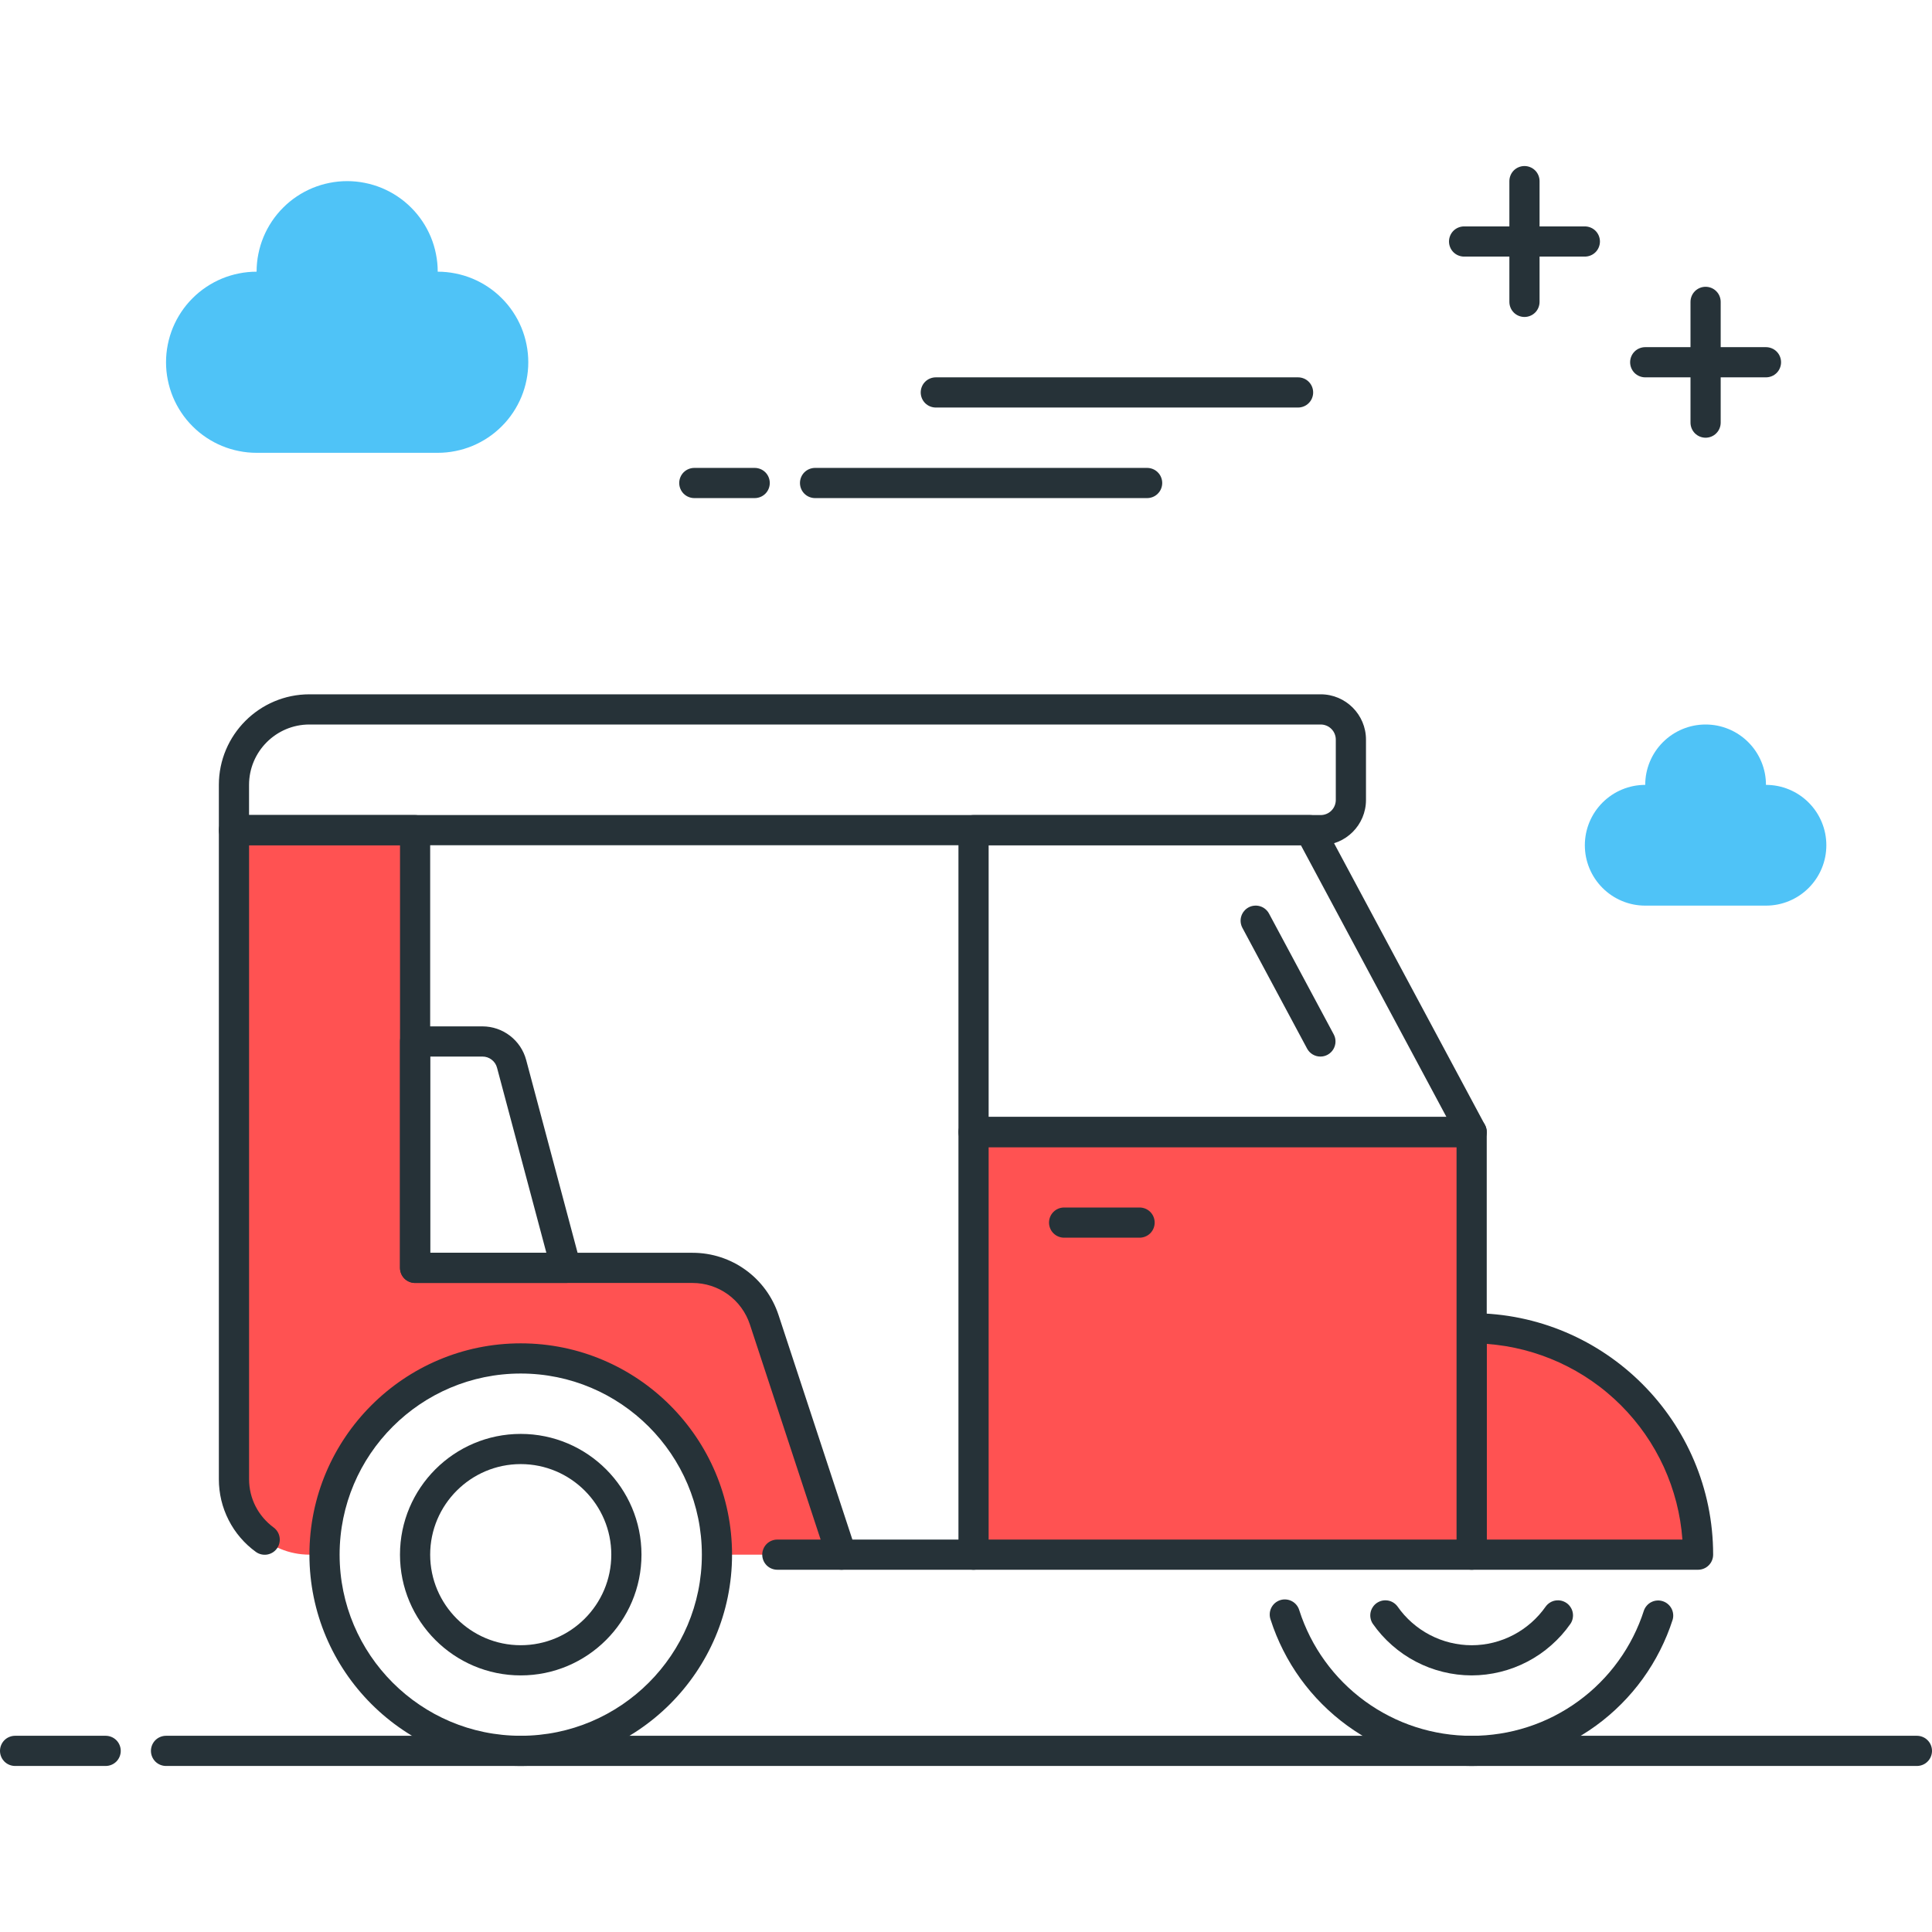 <svg viewBox="0 0 64 64" xmlns="http://www.w3.org/2000/svg" xmlns:xlink="http://www.w3.org/1999/xlink" width="64" height="64" fill="none">
    <rect id="svg" width="64" height="64" x="0" y="0" />
    <path id="path" d="M54.5 26C54.5 25.869 54.513 25.739 54.538 25.61C54.564 25.481 54.602 25.356 54.652 25.235C54.703 25.113 54.764 24.998 54.837 24.889C54.91 24.78 54.993 24.679 55.086 24.586C55.179 24.493 55.28 24.41 55.389 24.337C55.498 24.264 55.613 24.203 55.735 24.152C55.856 24.102 55.981 24.064 56.11 24.038C56.239 24.013 56.369 24 56.5 24C56.631 24 56.761 24.013 56.89 24.038C57.019 24.064 57.144 24.102 57.265 24.152C57.387 24.203 57.502 24.264 57.611 24.337C57.72 24.41 57.821 24.493 57.914 24.586C58.007 24.679 58.09 24.78 58.163 24.889C58.236 24.998 58.297 25.113 58.348 25.235C58.398 25.356 58.436 25.481 58.462 25.61C58.487 25.739 58.5 25.869 58.5 26C58.631 26 58.761 26.013 58.89 26.038C59.019 26.064 59.144 26.102 59.265 26.152C59.387 26.203 59.502 26.264 59.611 26.337C59.72 26.41 59.821 26.493 59.914 26.586C60.007 26.679 60.09 26.78 60.163 26.889C60.236 26.998 60.297 27.113 60.348 27.235C60.398 27.356 60.436 27.481 60.462 27.61C60.487 27.739 60.5 27.869 60.5 28C60.5 28.131 60.487 28.261 60.462 28.39C60.436 28.519 60.398 28.644 60.348 28.765C60.297 28.887 60.236 29.002 60.163 29.111C60.09 29.22 60.007 29.321 59.914 29.414C59.821 29.507 59.72 29.59 59.611 29.663C59.502 29.736 59.387 29.797 59.265 29.848C59.144 29.898 59.019 29.936 58.89 29.962C58.761 29.987 58.631 30 58.5 30L54.5 30C54.369 30 54.239 29.987 54.11 29.962C53.981 29.936 53.856 29.898 53.735 29.848C53.613 29.797 53.498 29.736 53.389 29.663C53.28 29.59 53.179 29.507 53.086 29.414C52.993 29.321 52.91 29.22 52.837 29.111C52.764 29.002 52.703 28.887 52.652 28.765C52.602 28.644 52.564 28.519 52.538 28.39C52.513 28.261 52.5 28.131 52.5 28C52.5 27.869 52.513 27.739 52.538 27.61C52.564 27.481 52.602 27.356 52.652 27.235C52.703 27.113 52.764 26.998 52.837 26.889C52.91 26.78 52.993 26.679 53.086 26.586C53.179 26.493 53.28 26.41 53.389 26.337C53.498 26.264 53.613 26.203 53.735 26.152C53.856 26.102 53.981 26.064 54.11 26.038C54.239 26.013 54.369 26 54.5 26Z" fill="rgb(79,195,247)" fill-rule="nonzero" />
    <path id="path" d="M25.315 43.719C25.233 43.469 25.114 43.238 24.959 43.025C24.804 42.813 24.62 42.629 24.406 42.475C24.193 42.321 23.962 42.203 23.711 42.122C23.461 42.041 23.204 42 22.941 42L13.75 42L13.75 27.5L7.75 27.5L7.75 49C7.75 49.164 7.766 49.327 7.798 49.488C7.83 49.649 7.877 49.805 7.94 49.957C8.003 50.108 8.08 50.252 8.171 50.389C8.263 50.525 8.366 50.652 8.482 50.768C8.598 50.884 8.725 50.987 8.861 51.079C8.998 51.17 9.142 51.247 9.293 51.31C9.445 51.373 9.601 51.42 9.762 51.452C9.923 51.484 10.086 51.5 10.25 51.5L10.75 51.5C10.75 51.287 10.76 51.075 10.781 50.863C10.802 50.651 10.833 50.441 10.875 50.232C10.916 50.023 10.968 49.817 11.03 49.613C11.092 49.409 11.163 49.209 11.245 49.013C11.326 48.816 11.417 48.624 11.518 48.436C11.618 48.248 11.727 48.066 11.845 47.889C11.964 47.712 12.09 47.541 12.225 47.376C12.361 47.212 12.503 47.054 12.654 46.904C12.804 46.753 12.962 46.611 13.126 46.475C13.291 46.34 13.462 46.214 13.639 46.095C13.816 45.977 13.998 45.868 14.186 45.767C14.374 45.667 14.566 45.576 14.763 45.495C14.959 45.413 15.159 45.342 15.363 45.28C15.567 45.218 15.773 45.166 15.982 45.125C16.191 45.083 16.401 45.052 16.613 45.031C16.825 45.01 17.037 45 17.25 45C17.463 45 17.675 45.01 17.887 45.031C18.099 45.052 18.309 45.083 18.518 45.125C18.727 45.166 18.933 45.218 19.137 45.28C19.341 45.342 19.541 45.413 19.737 45.495C19.934 45.576 20.126 45.667 20.314 45.767C20.502 45.868 20.684 45.977 20.861 46.095C21.038 46.214 21.209 46.34 21.374 46.475C21.538 46.611 21.696 46.753 21.846 46.904C21.997 47.054 22.14 47.212 22.275 47.376C22.41 47.541 22.536 47.712 22.654 47.889C22.773 48.066 22.882 48.248 22.983 48.436C23.083 48.624 23.174 48.816 23.255 49.013C23.337 49.209 23.408 49.409 23.47 49.613C23.532 49.817 23.584 50.023 23.625 50.232C23.667 50.441 23.698 50.651 23.719 50.863C23.74 51.075 23.75 51.287 23.75 51.5L27.874 51.5L25.315 43.719Z" fill="rgb(255,82,82)" fill-rule="nonzero" />
    <path id="path" d="M25 16.5L23 16.5C22.934 16.5 22.87 16.487 22.809 16.462C22.747 16.437 22.693 16.4 22.646 16.354C22.6 16.307 22.563 16.253 22.538 16.191C22.513 16.13 22.5 16.066 22.5 16C22.5 15.934 22.513 15.87 22.538 15.809C22.563 15.747 22.6 15.693 22.646 15.646C22.693 15.6 22.747 15.563 22.809 15.538C22.87 15.513 22.934 15.5 23 15.5L25 15.5C25.066 15.5 25.13 15.513 25.191 15.538C25.253 15.563 25.307 15.6 25.354 15.646C25.4 15.693 25.437 15.747 25.462 15.809C25.487 15.87 25.5 15.934 25.5 16C25.5 16.066 25.487 16.13 25.462 16.191C25.437 16.253 25.4 16.307 25.354 16.354C25.307 16.4 25.253 16.437 25.191 16.462C25.13 16.487 25.066 16.5 25 16.5ZM38 16.5L27 16.5C26.934 16.5 26.87 16.487 26.809 16.462C26.747 16.437 26.693 16.4 26.646 16.354C26.6 16.307 26.563 16.253 26.538 16.191C26.513 16.13 26.5 16.066 26.5 16C26.5 15.934 26.513 15.87 26.538 15.809C26.563 15.747 26.6 15.693 26.646 15.646C26.693 15.6 26.747 15.563 26.809 15.538C26.87 15.513 26.934 15.5 27 15.5L38 15.5C38.066 15.5 38.13 15.513 38.191 15.538C38.253 15.563 38.307 15.6 38.353 15.646C38.4 15.693 38.437 15.747 38.462 15.809C38.487 15.87 38.5 15.934 38.5 16C38.5 16.066 38.487 16.13 38.462 16.191C38.437 16.253 38.4 16.307 38.353 16.354C38.307 16.4 38.253 16.437 38.191 16.462C38.13 16.487 38.066 16.5 38 16.5ZM43 13.5L31 13.5C30.934 13.5 30.87 13.487 30.809 13.462C30.747 13.437 30.693 13.4 30.646 13.354C30.6 13.307 30.563 13.253 30.538 13.191C30.513 13.13 30.5 13.066 30.5 13C30.5 12.934 30.513 12.87 30.538 12.809C30.563 12.747 30.6 12.693 30.646 12.646C30.693 12.6 30.747 12.563 30.809 12.538C30.87 12.513 30.934 12.5 31 12.5L43 12.5C43.066 12.5 43.13 12.513 43.191 12.538C43.253 12.563 43.307 12.6 43.353 12.646C43.4 12.693 43.437 12.747 43.462 12.809C43.487 12.87 43.5 12.934 43.5 13C43.5 13.066 43.487 13.13 43.462 13.191C43.437 13.253 43.4 13.307 43.353 13.354C43.307 13.4 43.253 13.437 43.191 13.462C43.13 13.487 43.066 13.5 43 13.5ZM3.5 58.5L0.5 58.5C0.434 58.5 0.37 58.487 0.309 58.462C0.247 58.437 0.193 58.4 0.146 58.354C0.1 58.307 0.063 58.253 0.038 58.191C0.013 58.13 0 58.066 0 58C0 57.934 0.013 57.87 0.038 57.809C0.063 57.747 0.1 57.693 0.146 57.646C0.193 57.6 0.247 57.563 0.309 57.538C0.37 57.513 0.434 57.5 0.5 57.5L3.5 57.5C3.566 57.5 3.63 57.513 3.691 57.538C3.753 57.563 3.807 57.6 3.854 57.646C3.9 57.693 3.937 57.747 3.962 57.809C3.987 57.87 4 57.934 4 58C4 58.066 3.987 58.13 3.962 58.191C3.937 58.253 3.9 58.307 3.854 58.354C3.807 58.4 3.753 58.437 3.691 58.462C3.63 58.487 3.566 58.5 3.5 58.5ZM63.5 58.5L5.5 58.5C5.434 58.5 5.37 58.487 5.309 58.462C5.247 58.437 5.193 58.4 5.146 58.354C5.1 58.307 5.063 58.253 5.038 58.191C5.013 58.13 5 58.066 5 58C5 57.934 5.013 57.87 5.038 57.809C5.063 57.747 5.1 57.693 5.146 57.646C5.193 57.6 5.247 57.563 5.309 57.538C5.37 57.513 5.434 57.5 5.5 57.5L63.5 57.5C63.566 57.5 63.63 57.513 63.691 57.538C63.753 57.563 63.807 57.6 63.853 57.646C63.9 57.693 63.937 57.747 63.962 57.809C63.987 57.87 64 57.934 64 58C64 58.066 63.987 58.13 63.962 58.191C63.937 58.253 63.9 58.307 63.853 58.354C63.807 58.4 63.753 58.437 63.691 58.462C63.63 58.487 63.566 58.5 63.5 58.5Z" fill="rgb(38,50,56)" fill-rule="nonzero" />
    <path id="path" d="M8.5 9C8.5 8.803 8.519 8.608 8.558 8.415C8.596 8.222 8.653 8.034 8.728 7.852C8.804 7.67 8.896 7.497 9.006 7.333C9.115 7.17 9.239 7.018 9.379 6.879C9.518 6.739 9.669 6.615 9.833 6.506C9.997 6.396 10.17 6.304 10.352 6.228C10.534 6.153 10.722 6.096 10.915 6.058C11.108 6.019 11.303 6 11.5 6C11.697 6 11.892 6.019 12.085 6.058C12.278 6.096 12.466 6.153 12.648 6.228C12.83 6.304 13.003 6.396 13.167 6.506C13.331 6.615 13.482 6.739 13.621 6.879C13.761 7.018 13.885 7.17 13.994 7.333C14.104 7.497 14.196 7.67 14.272 7.852C14.347 8.034 14.404 8.222 14.442 8.415C14.481 8.608 14.5 8.803 14.5 9C14.697 9 14.892 9.019 15.085 9.058C15.278 9.096 15.466 9.153 15.648 9.228C15.83 9.304 16.003 9.396 16.167 9.506C16.331 9.615 16.482 9.739 16.621 9.879C16.761 10.018 16.885 10.169 16.994 10.333C17.104 10.497 17.196 10.67 17.272 10.852C17.347 11.034 17.404 11.222 17.442 11.415C17.481 11.608 17.5 11.803 17.5 12C17.5 12.197 17.481 12.392 17.442 12.585C17.404 12.778 17.347 12.966 17.272 13.148C17.196 13.33 17.104 13.503 16.994 13.667C16.885 13.831 16.761 13.982 16.621 14.121C16.482 14.261 16.331 14.385 16.167 14.494C16.003 14.604 15.83 14.696 15.648 14.772C15.466 14.847 15.278 14.904 15.085 14.942C14.892 14.981 14.697 15 14.5 15L8.5 15C8.303 15 8.108 14.981 7.915 14.942C7.722 14.904 7.534 14.847 7.352 14.772C7.17 14.696 6.997 14.604 6.833 14.494C6.67 14.385 6.518 14.261 6.379 14.121C6.239 13.982 6.115 13.831 6.006 13.667C5.896 13.503 5.804 13.33 5.728 13.148C5.653 12.966 5.596 12.778 5.558 12.585C5.519 12.392 5.5 12.197 5.5 12C5.5 11.803 5.519 11.608 5.558 11.415C5.596 11.222 5.653 11.034 5.728 10.852C5.804 10.67 5.896 10.497 6.006 10.333C6.115 10.169 6.239 10.018 6.379 9.879C6.518 9.739 6.67 9.615 6.833 9.506C6.997 9.396 7.17 9.304 7.352 9.228C7.534 9.153 7.722 9.096 7.915 9.058C8.108 9.019 8.303 9 8.5 9Z" fill="rgb(79,195,247)" fill-rule="nonzero" />
    <path id="path" d="M52.5 8.5L48.5 8.5C48.434 8.5 48.37 8.487 48.309 8.462C48.247 8.437 48.193 8.4 48.146 8.354C48.1 8.307 48.063 8.253 48.038 8.191C48.013 8.13 48 8.066 48 8C48 7.934 48.013 7.87 48.038 7.809C48.063 7.747 48.1 7.693 48.146 7.646C48.193 7.6 48.247 7.563 48.309 7.538C48.37 7.513 48.434 7.5 48.5 7.5L52.5 7.5C52.566 7.5 52.63 7.513 52.691 7.538C52.753 7.563 52.807 7.6 52.854 7.646C52.9 7.693 52.937 7.747 52.962 7.809C52.987 7.87 53 7.934 53 8C53 8.066 52.987 8.13 52.962 8.191C52.937 8.253 52.9 8.307 52.854 8.354C52.807 8.4 52.753 8.437 52.691 8.462C52.63 8.487 52.566 8.5 52.5 8.5Z" fill="rgb(38,50,56)" fill-rule="nonzero" />
    <path id="path" d="M50.5 10.5C50.434 10.5 50.37 10.487 50.309 10.462C50.247 10.437 50.193 10.4 50.146 10.354C50.1 10.307 50.063 10.253 50.038 10.191C50.013 10.13 50 10.066 50 10L50 6C50 5.934 50.013 5.87 50.038 5.809C50.063 5.747 50.1 5.693 50.146 5.646C50.193 5.6 50.247 5.563 50.309 5.538C50.37 5.513 50.434 5.5 50.5 5.5C50.566 5.5 50.63 5.513 50.691 5.538C50.753 5.563 50.807 5.6 50.854 5.646C50.9 5.693 50.937 5.747 50.962 5.809C50.987 5.87 51 5.934 51 6L51 10C51 10.066 50.987 10.13 50.962 10.191C50.937 10.253 50.9 10.307 50.854 10.354C50.807 10.4 50.753 10.437 50.691 10.462C50.63 10.487 50.566 10.5 50.5 10.5ZM58.5 12.5L54.5 12.5C54.434 12.5 54.37 12.487 54.309 12.462C54.247 12.437 54.193 12.4 54.146 12.354C54.1 12.307 54.063 12.253 54.038 12.191C54.013 12.13 54 12.066 54 12C54 11.934 54.013 11.87 54.038 11.809C54.063 11.747 54.1 11.693 54.146 11.646C54.193 11.6 54.247 11.563 54.309 11.538C54.37 11.513 54.434 11.5 54.5 11.5L58.5 11.5C58.566 11.5 58.63 11.513 58.691 11.538C58.753 11.563 58.807 11.6 58.854 11.646C58.9 11.693 58.937 11.747 58.962 11.809C58.987 11.87 59 11.934 59 12C59 12.066 58.987 12.13 58.962 12.191C58.937 12.253 58.9 12.307 58.854 12.354C58.807 12.4 58.753 12.437 58.691 12.462C58.63 12.487 58.566 12.5 58.5 12.5Z" fill="rgb(38,50,56)" fill-rule="nonzero" />
    <path id="path" d="M56.5 14.5C56.434 14.5 56.37 14.487 56.309 14.462C56.247 14.437 56.193 14.4 56.146 14.354C56.1 14.307 56.063 14.253 56.038 14.191C56.013 14.13 56 14.066 56 14L56 10C56 9.934 56.013 9.87 56.038 9.809C56.063 9.747 56.1 9.693 56.146 9.646C56.193 9.6 56.247 9.563 56.309 9.538C56.37 9.513 56.434 9.5 56.5 9.5C56.566 9.5 56.63 9.513 56.691 9.538C56.753 9.563 56.807 9.6 56.853 9.646C56.9 9.693 56.937 9.747 56.962 9.809C56.987 9.87 57 9.934 57 10L57 14C57 14.066 56.987 14.13 56.962 14.191C56.937 14.253 56.9 14.307 56.853 14.354C56.807 14.4 56.753 14.437 56.691 14.462C56.63 14.487 56.566 14.5 56.5 14.5ZM17.25 58.5C13.39 58.5 10.25 55.36 10.25 51.5C10.25 47.64 13.39 44.5 17.25 44.5C21.11 44.5 24.25 47.64 24.25 51.5C24.25 55.36 21.11 58.5 17.25 58.5ZM17.25 45.5C13.941 45.5 11.25 48.191 11.25 51.5C11.25 54.809 13.941 57.5 17.25 57.5C20.559 57.5 23.25 54.809 23.25 51.5C23.25 48.191 20.559 45.5 17.25 45.5Z" fill="rgb(38,50,56)" fill-rule="nonzero" />
    <path id="path" d="M17.25 55.5C15.044 55.5 13.25 53.706 13.25 51.5C13.25 49.294 15.044 47.5 17.25 47.5C19.456 47.5 21.25 49.294 21.25 51.5C21.25 53.706 19.456 55.5 17.25 55.5ZM17.25 48.5C15.596 48.5 14.25 49.846 14.25 51.5C14.25 53.154 15.596 54.5 17.25 54.5C18.904 54.5 20.25 53.154 20.25 51.5C20.25 49.846 18.904 48.5 17.25 48.5Z" fill="rgb(38,50,56)" fill-rule="nonzero" />
    <path id="path" d="M48.75 44L48.75 51.5L56.25 51.5C56.25 51.254 56.238 51.009 56.214 50.765C56.19 50.52 56.154 50.278 56.106 50.037C56.058 49.796 55.998 49.558 55.927 49.323C55.856 49.088 55.773 48.857 55.679 48.63C55.585 48.403 55.48 48.181 55.364 47.965C55.249 47.748 55.123 47.538 54.986 47.333C54.85 47.129 54.703 46.932 54.548 46.742C54.392 46.552 54.227 46.37 54.053 46.197C53.88 46.023 53.698 45.858 53.508 45.702C53.318 45.547 53.121 45.4 52.917 45.264C52.712 45.127 52.502 45.001 52.285 44.886C52.069 44.77 51.847 44.665 51.62 44.571C51.393 44.477 51.162 44.394 50.927 44.323C50.692 44.252 50.454 44.192 50.213 44.144C49.972 44.096 49.73 44.06 49.485 44.036C49.241 44.012 48.996 44 48.75 44Z" fill="rgb(255,82,82)" fill-rule="nonzero" />
    <path id="path" d="M56.25 52L48.75 52C48.684 52 48.62 51.987 48.559 51.962C48.497 51.937 48.443 51.9 48.396 51.854C48.35 51.807 48.313 51.753 48.288 51.691C48.263 51.63 48.25 51.566 48.25 51.5L48.25 44C48.25 43.934 48.263 43.87 48.288 43.809C48.313 43.747 48.35 43.693 48.397 43.646C48.443 43.6 48.497 43.563 48.559 43.538C48.62 43.513 48.684 43.5 48.75 43.5C53.161 43.5 56.75 47.089 56.75 51.5C56.75 51.566 56.737 51.63 56.712 51.691C56.687 51.753 56.65 51.807 56.603 51.854C56.557 51.9 56.503 51.937 56.441 51.962C56.38 51.987 56.316 52 56.25 52ZM49.25 51L55.732 51C55.717 50.792 55.692 50.586 55.659 50.38C55.625 50.175 55.583 49.971 55.531 49.769C55.479 49.567 55.418 49.368 55.349 49.172C55.279 48.976 55.201 48.783 55.115 48.593C55.028 48.404 54.933 48.219 54.83 48.038C54.727 47.857 54.616 47.681 54.497 47.51C54.378 47.339 54.252 47.173 54.118 47.014C53.985 46.854 53.844 46.7 53.697 46.553C53.55 46.406 53.396 46.265 53.236 46.132C53.077 45.998 52.911 45.872 52.74 45.753C52.569 45.634 52.393 45.523 52.212 45.42C52.031 45.317 51.846 45.222 51.657 45.135C51.467 45.049 51.274 44.971 51.078 44.901C50.882 44.832 50.683 44.771 50.481 44.719C50.279 44.667 50.075 44.625 49.87 44.591C49.664 44.558 49.458 44.533 49.25 44.518L49.25 51ZM43.75 28L7.75 28C7.684 28 7.62 27.987 7.559 27.962C7.497 27.937 7.443 27.9 7.396 27.854C7.35 27.807 7.313 27.753 7.288 27.691C7.263 27.63 7.25 27.566 7.25 27.5L7.25 26C7.25 24.346 8.596 23 10.25 23L43.75 23C44.577 23 45.25 23.673 45.25 24.5L45.25 26.5C45.25 27.327 44.577 28 43.75 28ZM8.25 27L43.75 27C43.816 27 43.88 26.987 43.941 26.962C44.003 26.937 44.057 26.9 44.103 26.854C44.15 26.807 44.187 26.753 44.212 26.691C44.237 26.63 44.25 26.566 44.25 26.5L44.25 24.5C44.25 24.434 44.237 24.37 44.212 24.309C44.187 24.247 44.15 24.193 44.103 24.146C44.057 24.1 44.003 24.063 43.941 24.038C43.88 24.013 43.816 24 43.75 24L10.25 24C9.147 24 8.25 24.897 8.25 26L8.25 27ZM32.25 52L25.75 52C25.684 52 25.62 51.987 25.559 51.962C25.497 51.937 25.443 51.9 25.396 51.854C25.35 51.807 25.313 51.753 25.288 51.691C25.263 51.63 25.25 51.566 25.25 51.5C25.25 51.434 25.263 51.37 25.288 51.309C25.313 51.247 25.35 51.193 25.396 51.146C25.443 51.1 25.497 51.063 25.559 51.038C25.62 51.013 25.684 51 25.75 51L32.25 51C32.316 51 32.38 51.013 32.441 51.038C32.503 51.063 32.557 51.1 32.604 51.146C32.65 51.193 32.687 51.247 32.712 51.309C32.737 51.37 32.75 51.434 32.75 51.5C32.75 51.566 32.737 51.63 32.712 51.691C32.687 51.753 32.65 51.807 32.604 51.854C32.557 51.9 32.503 51.937 32.441 51.962C32.38 51.987 32.316 52 32.25 52Z" fill="rgb(38,50,56)" fill-rule="nonzero" />
    <path id="path" d="M32.25 37.5L48.75 37.5L48.75 51.5L32.25 51.5L32.25 37.5Z" fill="rgb(255,82,82)" fill-rule="nonzero" />
    <path id="path" d="M48.75 52L32.25 52C32.184 52 32.12 51.987 32.059 51.962C31.997 51.937 31.943 51.9 31.896 51.854C31.85 51.807 31.813 51.753 31.788 51.691C31.763 51.63 31.75 51.566 31.75 51.5L31.75 37.5C31.75 37.434 31.763 37.37 31.788 37.309C31.813 37.247 31.85 37.193 31.896 37.146C31.943 37.1 31.997 37.063 32.059 37.038C32.12 37.013 32.184 37 32.25 37L48.75 37C48.816 37 48.88 37.013 48.941 37.038C49.003 37.063 49.057 37.1 49.104 37.146C49.15 37.193 49.187 37.247 49.212 37.309C49.237 37.37 49.25 37.434 49.25 37.5L49.25 51.5C49.25 51.566 49.237 51.63 49.212 51.691C49.187 51.753 49.15 51.807 49.104 51.854C49.057 51.9 49.003 51.937 48.941 51.962C48.88 51.987 48.816 52 48.75 52ZM32.75 51L48.25 51L48.25 38L32.75 38L32.75 51Z" fill="rgb(38,50,56)" fill-rule="nonzero" />
    <path id="path" d="M48.75 38L32.25 38C32.184 38 32.12 37.987 32.059 37.962C31.997 37.937 31.943 37.9 31.896 37.854C31.85 37.807 31.813 37.753 31.788 37.691C31.763 37.63 31.75 37.566 31.75 37.5L31.75 27.5C31.75 27.434 31.763 27.37 31.788 27.309C31.813 27.247 31.85 27.193 31.896 27.146C31.943 27.1 31.997 27.063 32.059 27.038C32.12 27.013 32.184 27 32.25 27L43.393 27C43.577 27 43.747 27.102 43.834 27.264L49.191 37.264C49.212 37.302 49.227 37.342 49.237 37.384C49.248 37.426 49.252 37.469 49.251 37.512C49.251 37.556 49.244 37.598 49.232 37.64C49.22 37.681 49.203 37.721 49.181 37.758C49.158 37.795 49.132 37.829 49.101 37.859C49.07 37.889 49.035 37.915 48.998 37.936C48.96 37.957 48.92 37.973 48.878 37.984C48.836 37.995 48.793 38 48.75 38ZM32.75 37L47.915 37L43.094 28L32.75 28L32.75 37Z" fill="rgb(38,50,56)" fill-rule="nonzero" />
    <path id="path" d="M43.74 35C43.648 35 43.562 34.976 43.483 34.929C43.404 34.882 43.343 34.817 43.299 34.736L41.156 30.736C41.125 30.678 41.106 30.615 41.099 30.549C41.092 30.483 41.099 30.418 41.118 30.355C41.137 30.291 41.168 30.234 41.21 30.183C41.252 30.131 41.302 30.09 41.361 30.058C41.419 30.027 41.481 30.008 41.548 30.002C41.614 29.995 41.678 30.002 41.742 30.021C41.806 30.04 41.863 30.071 41.914 30.113C41.965 30.155 42.007 30.206 42.038 30.264L44.181 34.264C44.201 34.302 44.217 34.342 44.227 34.384C44.237 34.426 44.241 34.469 44.24 34.512C44.239 34.555 44.233 34.598 44.22 34.639C44.208 34.681 44.191 34.72 44.169 34.757C44.147 34.794 44.12 34.828 44.089 34.858C44.059 34.888 44.024 34.914 43.987 34.935C43.949 34.956 43.909 34.973 43.867 34.984C43.826 34.995 43.783 35 43.74 35ZM18.75 42.5L13.75 42.5C13.684 42.5 13.62 42.487 13.559 42.462C13.497 42.437 13.443 42.401 13.396 42.354C13.35 42.307 13.313 42.253 13.288 42.191C13.263 42.13 13.25 42.066 13.25 42L13.25 34.5C13.25 34.434 13.263 34.37 13.288 34.309C13.313 34.248 13.35 34.193 13.396 34.147C13.443 34.1 13.497 34.063 13.559 34.038C13.62 34.013 13.684 34 13.75 34L15.981 34C16.66 34 17.255 34.458 17.43 35.113L19.232 41.871C19.242 41.908 19.248 41.946 19.249 41.984C19.25 42.022 19.247 42.06 19.24 42.098C19.232 42.135 19.221 42.172 19.205 42.207C19.189 42.242 19.17 42.274 19.146 42.305C19.123 42.335 19.096 42.362 19.067 42.387C19.037 42.411 19.005 42.432 18.971 42.449C18.937 42.465 18.901 42.478 18.863 42.487C18.826 42.496 18.788 42.5 18.75 42.5ZM14.25 41.5L18.099 41.5L16.465 35.371C16.436 35.261 16.376 35.172 16.286 35.103C16.196 35.034 16.094 35 15.981 35L14.25 35L14.25 41.5Z" fill="rgb(38,50,56)" fill-rule="nonzero" />
    <path id="path" d="M27.875 52C27.767 52 27.669 51.968 27.582 51.905C27.494 51.842 27.434 51.759 27.4 51.656L24.841 43.875C24.775 43.675 24.68 43.49 24.556 43.32C24.432 43.15 24.285 43.003 24.114 42.879C23.944 42.756 23.758 42.662 23.558 42.597C23.357 42.532 23.152 42.5 22.941 42.5L13.751 42.5C13.685 42.5 13.621 42.487 13.56 42.462C13.498 42.437 13.444 42.4 13.398 42.354C13.351 42.307 13.314 42.253 13.289 42.191C13.264 42.13 13.251 42.066 13.251 42L13.251 28L8.251 28L8.251 49C8.251 49.637 8.55 50.223 9.072 50.606C9.124 50.646 9.167 50.694 9.2 50.751C9.233 50.807 9.254 50.868 9.263 50.933C9.272 50.998 9.269 51.062 9.253 51.125C9.237 51.189 9.21 51.247 9.171 51.3C9.132 51.352 9.085 51.396 9.029 51.43C8.973 51.464 8.912 51.486 8.848 51.497C8.783 51.507 8.719 51.505 8.655 51.49C8.591 51.475 8.532 51.449 8.479 51.411C8.288 51.273 8.116 51.115 7.963 50.936C7.81 50.758 7.68 50.563 7.574 50.354C7.467 50.144 7.386 49.925 7.331 49.696C7.277 49.467 7.25 49.235 7.25 49L7.25 27.5C7.25 27.434 7.263 27.37 7.288 27.309C7.313 27.247 7.35 27.193 7.396 27.146C7.443 27.1 7.497 27.063 7.559 27.038C7.62 27.013 7.684 27 7.75 27L13.75 27C13.816 27 13.88 27.013 13.941 27.038C14.003 27.063 14.057 27.1 14.104 27.146C14.15 27.193 14.187 27.247 14.212 27.309C14.237 27.37 14.25 27.434 14.25 27.5L14.25 41.5L22.94 41.5C24.239 41.5 25.384 42.329 25.79 43.562L28.349 51.343C28.361 51.38 28.369 51.419 28.373 51.458C28.376 51.498 28.375 51.537 28.369 51.576C28.363 51.615 28.352 51.653 28.337 51.69C28.322 51.726 28.303 51.761 28.28 51.792C28.257 51.825 28.23 51.853 28.2 51.879C28.17 51.905 28.137 51.927 28.102 51.945C28.067 51.963 28.03 51.977 27.992 51.986C27.953 51.995 27.915 52 27.875 52ZM37.75 41L35.25 41C35.184 41 35.12 40.987 35.059 40.962C34.997 40.937 34.943 40.9 34.897 40.854C34.85 40.807 34.813 40.753 34.788 40.691C34.763 40.63 34.75 40.566 34.75 40.5C34.75 40.434 34.763 40.37 34.788 40.309C34.813 40.247 34.85 40.193 34.897 40.146C34.943 40.1 34.997 40.063 35.059 40.038C35.12 40.013 35.184 40 35.25 40L37.75 40C37.816 40 37.88 40.013 37.941 40.038C38.003 40.063 38.057 40.1 38.104 40.146C38.15 40.193 38.187 40.247 38.212 40.309C38.237 40.37 38.25 40.434 38.25 40.5C38.25 40.566 38.237 40.63 38.212 40.691C38.187 40.753 38.15 40.807 38.104 40.854C38.057 40.9 38.003 40.937 37.941 40.962C37.88 40.987 37.816 41 37.75 41Z" fill="rgb(38,50,56)" fill-rule="nonzero" />
    <path id="path" d="M48.75 58.5C48.382 58.501 48.017 58.472 47.653 58.415C47.29 58.358 46.933 58.273 46.584 58.16C46.234 58.046 45.895 57.906 45.567 57.739C45.239 57.572 44.927 57.38 44.63 57.164C44.332 56.947 44.054 56.709 43.794 56.448C43.534 56.188 43.297 55.909 43.081 55.611C42.866 55.313 42.675 55 42.509 54.671C42.343 54.343 42.203 54.004 42.091 53.654C42.068 53.59 42.058 53.524 42.062 53.456C42.065 53.389 42.082 53.324 42.112 53.263C42.142 53.202 42.182 53.15 42.233 53.105C42.285 53.061 42.343 53.028 42.407 53.007C42.472 52.986 42.538 52.979 42.606 52.985C42.673 52.991 42.737 53.01 42.797 53.042C42.857 53.074 42.908 53.117 42.95 53.169C42.993 53.222 43.023 53.282 43.042 53.347C43.138 53.647 43.258 53.938 43.4 54.219C43.542 54.5 43.706 54.769 43.891 55.024C44.076 55.28 44.279 55.519 44.502 55.742C44.724 55.965 44.963 56.17 45.218 56.355C45.473 56.541 45.741 56.705 46.022 56.848C46.303 56.992 46.593 57.112 46.893 57.209C47.193 57.306 47.498 57.379 47.81 57.428C48.121 57.477 48.435 57.502 48.75 57.501C49.065 57.502 49.379 57.477 49.69 57.428C50.002 57.38 50.307 57.306 50.607 57.209C50.907 57.112 51.197 56.992 51.478 56.849C51.759 56.705 52.027 56.541 52.282 56.355C52.537 56.17 52.776 55.966 52.998 55.742C53.221 55.519 53.425 55.28 53.609 55.024C53.794 54.769 53.958 54.5 54.1 54.219C54.242 53.938 54.362 53.647 54.458 53.347C54.48 53.286 54.513 53.232 54.556 53.184C54.599 53.135 54.65 53.097 54.708 53.069C54.766 53.04 54.828 53.024 54.892 53.019C54.957 53.014 55.02 53.022 55.081 53.042C55.143 53.062 55.199 53.093 55.248 53.134C55.298 53.176 55.338 53.225 55.369 53.282C55.399 53.339 55.418 53.4 55.425 53.464C55.432 53.528 55.427 53.592 55.409 53.654C55.297 54.004 55.157 54.343 54.991 54.671C54.825 55 54.634 55.313 54.419 55.611C54.203 55.909 53.966 56.188 53.706 56.448C53.446 56.709 53.168 56.947 52.87 57.164C52.573 57.38 52.26 57.572 51.933 57.739C51.605 57.906 51.266 58.046 50.916 58.16C50.567 58.273 50.21 58.358 49.847 58.415C49.483 58.472 49.118 58.501 48.75 58.5Z" fill="rgb(38,50,56)" fill-rule="nonzero" />
    <path id="path" d="M48.75 55.5C48.428 55.499 48.111 55.46 47.799 55.383C47.486 55.306 47.188 55.193 46.903 55.044C46.617 54.895 46.354 54.714 46.113 54.501C45.871 54.289 45.658 54.051 45.474 53.787C45.438 53.733 45.414 53.673 45.402 53.61C45.389 53.546 45.389 53.482 45.401 53.418C45.413 53.355 45.437 53.295 45.473 53.241C45.508 53.186 45.552 53.14 45.605 53.103C45.659 53.066 45.717 53.04 45.78 53.025C45.844 53.011 45.908 53.009 45.972 53.019C46.036 53.029 46.096 53.051 46.151 53.085C46.207 53.119 46.254 53.162 46.293 53.214C46.431 53.412 46.59 53.591 46.772 53.751C46.953 53.91 47.15 54.046 47.364 54.158C47.578 54.27 47.802 54.355 48.036 54.413C48.271 54.471 48.509 54.5 48.75 54.501C49.726 54.501 50.644 54.02 51.207 53.214C51.246 53.162 51.293 53.119 51.349 53.085C51.404 53.051 51.464 53.029 51.528 53.019C51.593 53.009 51.656 53.011 51.72 53.025C51.783 53.04 51.841 53.066 51.895 53.103C51.948 53.14 51.992 53.186 52.027 53.241C52.063 53.295 52.087 53.355 52.099 53.418C52.111 53.482 52.111 53.546 52.098 53.61C52.086 53.673 52.062 53.733 52.026 53.787C51.842 54.051 51.629 54.289 51.387 54.501C51.146 54.714 50.883 54.895 50.597 55.044C50.312 55.193 50.014 55.306 49.701 55.383C49.389 55.46 49.072 55.499 48.75 55.5Z" fill="rgb(38,50,56)" fill-rule="nonzero" />
</svg>
